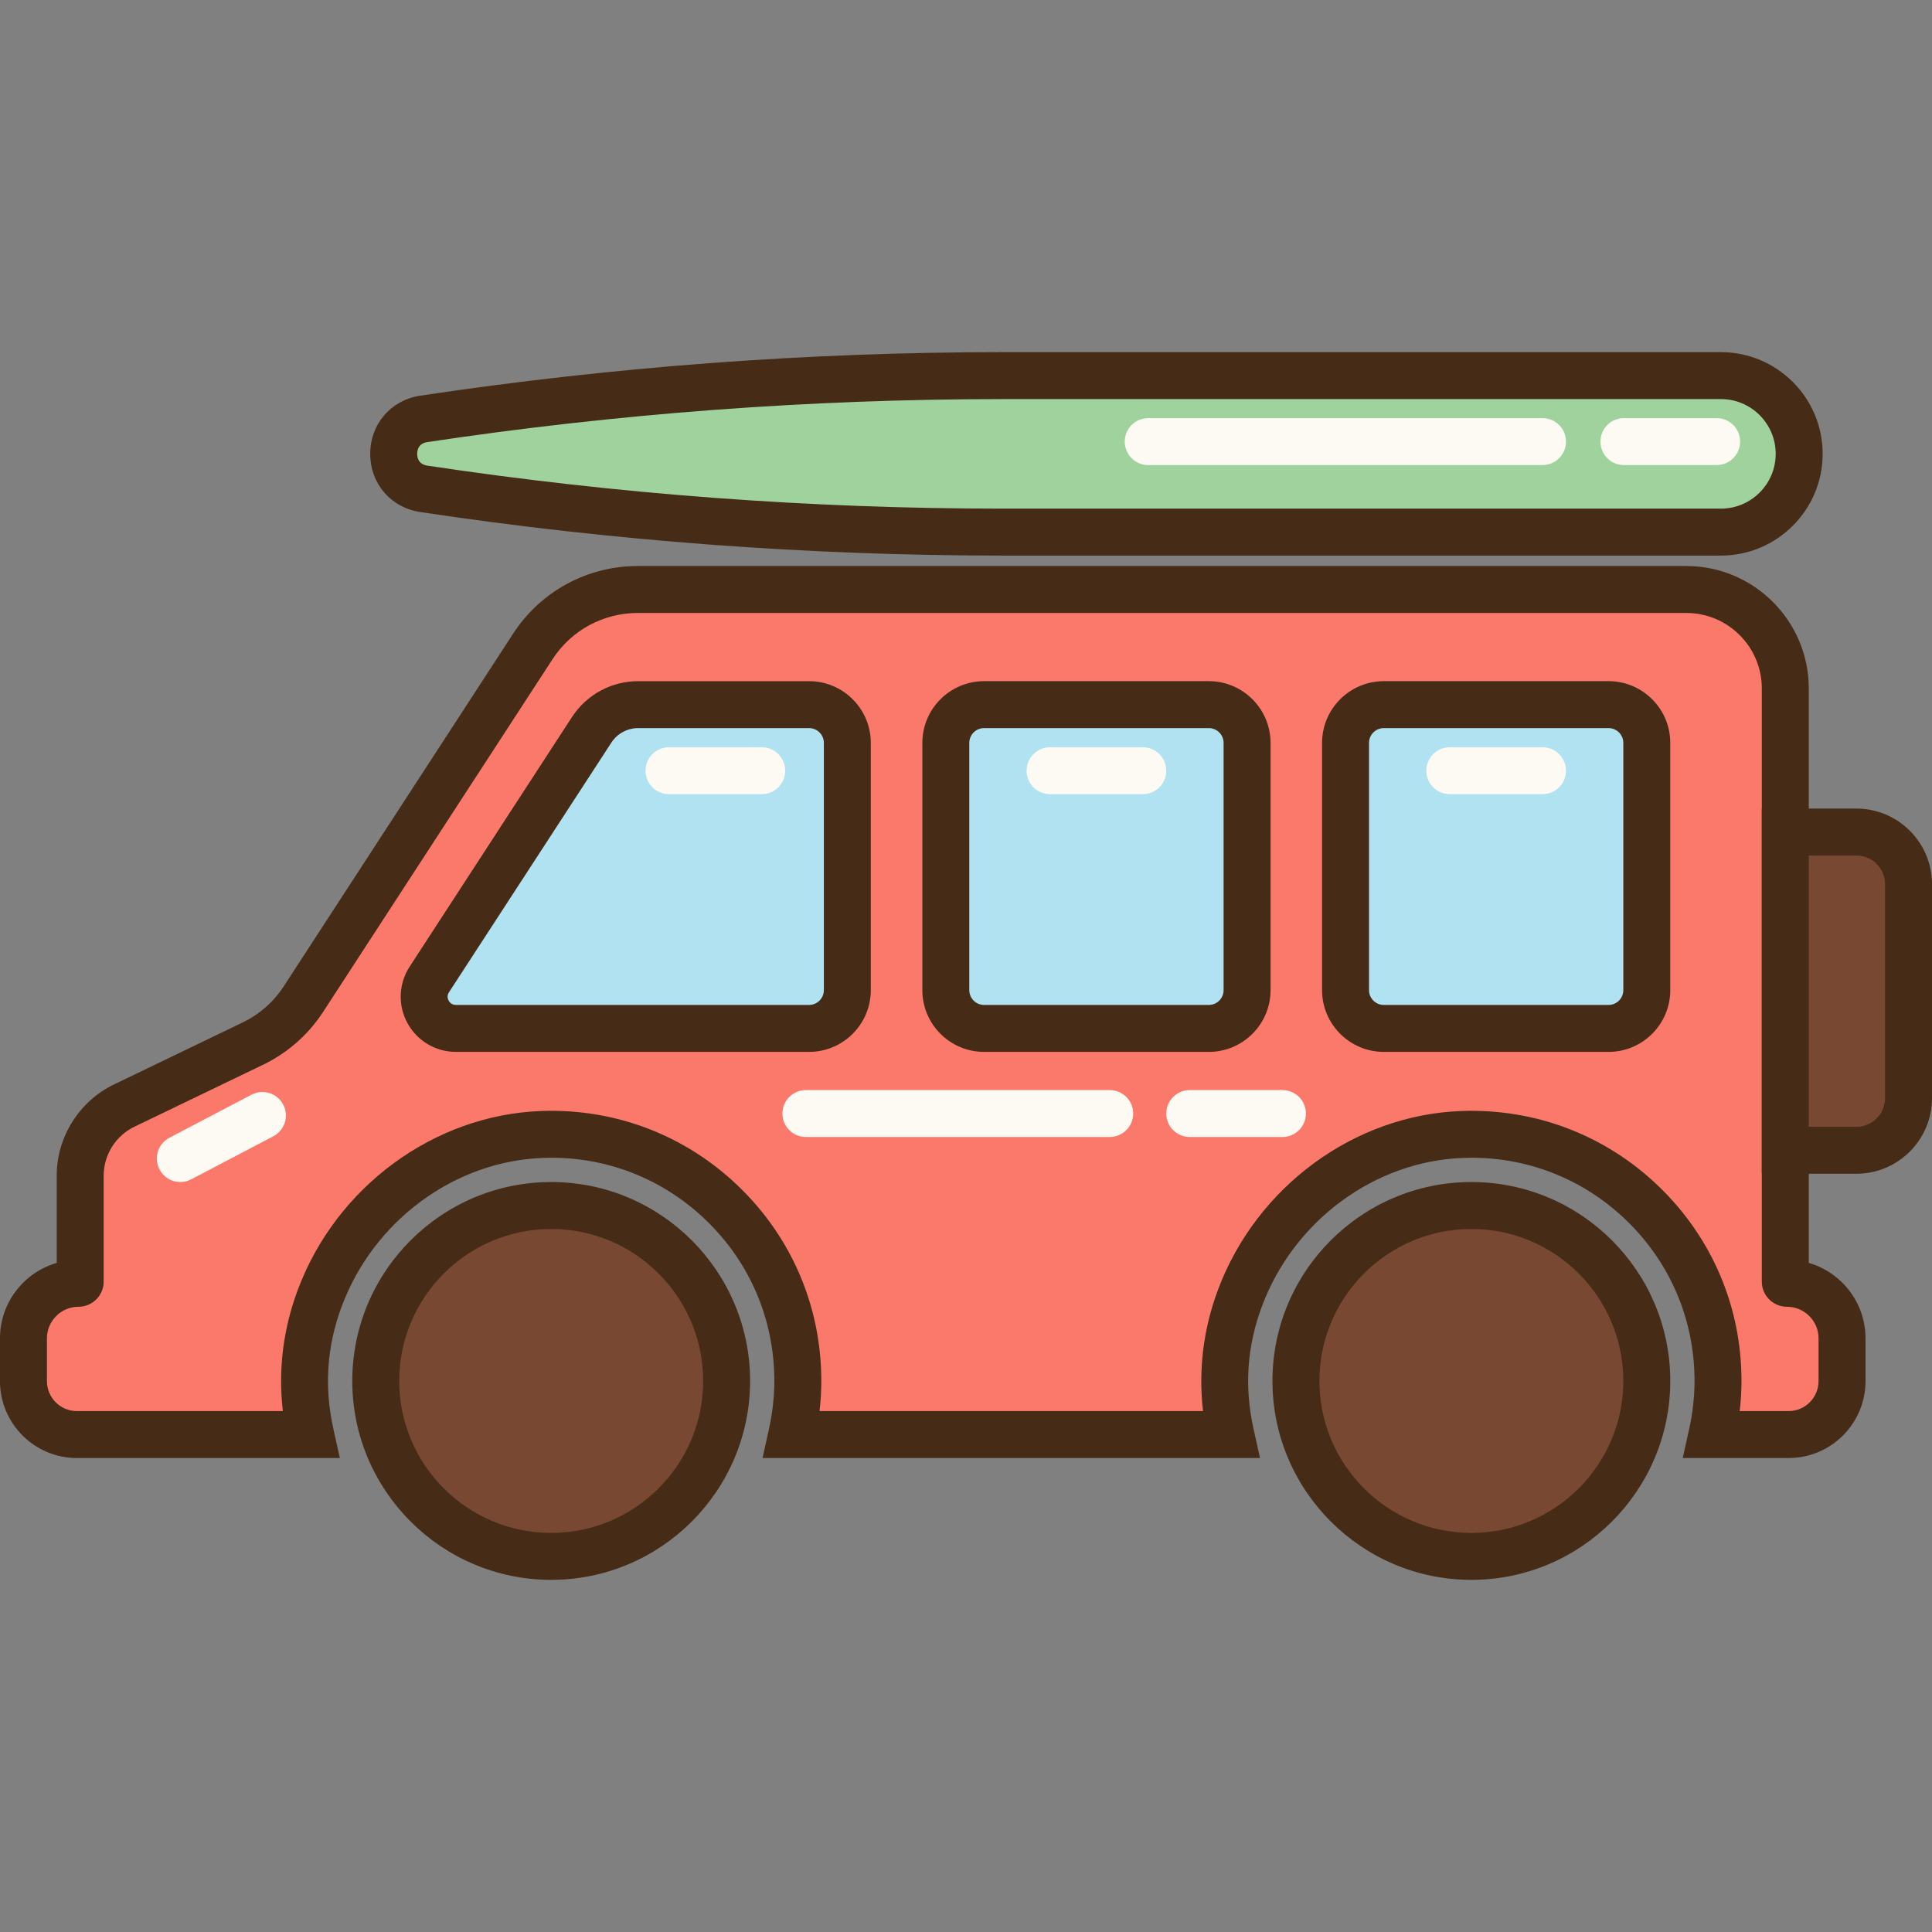 <?xml version="1.0" encoding="utf-8"?>
<!-- Generator: Adobe Illustrator 16.0.0, SVG Export Plug-In . SVG Version: 6.00 Build 0)  -->
<!DOCTYPE svg PUBLIC "-//W3C//DTD SVG 1.1//EN" "http://www.w3.org/Graphics/SVG/1.1/DTD/svg11.dtd">
<svg version="1.1" xmlns="http://www.w3.org/2000/svg" xmlns:xlink="http://www.w3.org/1999/xlink" x="0px" y="0px"
	 width="115.34px" height="115.34px" viewBox="0 0 115.34 115.34" enable-background="new 0 0 115.34 115.34" xml:space="preserve">
<rect x="0" y="0" width="115.34" height="115.34" fill="#808080" stroke="none"/>
<g>
	<path display="none" fill="#FFFFFF" d="M115.373,41.639c-0.17-2.514-0.596-4.933-1.597-7.131
		c3.329-4.786,3.668-11.438-1.071-16.558c-3.993-4.314-9.073-4.427-14.427-4.427c-11.899,0-23.799,0-35.697,0
		c-9.32,0-18.616,0.36-27.887,1.359c-6.498,0.7-15.462,0.392-18.847,7.171c-2.866,5.74-0.401,11.521,4.521,14.479
		c0.397,0.336,0.83,0.623,1.3,0.84c-2.742,3.935-5.077,8.304-7.491,12.017c-1.038,1.595-2.032,3.819-3.352,5.263
		c0.02-0.069-0.265,0.07-0.887,0.279c-1.482,0.499-2.973,1.432-4.382,2.111c-3.924,1.891-7.248,4.18-8.797,8.524
		c-0.684,1.919-0.857,3.916-0.889,5.928c-6.872,7.106-3.162,21.857,7.723,22.916c4.721,0.459,9.577,0.229,14.355,0.155
		c3.01,3.558,7.321,6.006,12.145,6.896c0.824,0.275,1.757,0.413,2.813,0.355c1.047,0.057,1.974-0.079,2.793-0.35
		c4.844-0.886,9.174-3.337,12.193-6.922c8.324,0,16.647,0,24.971,0c3.011,3.569,7.33,6.025,12.162,6.917
		c0.825,0.275,1.758,0.413,2.814,0.355c1.048,0.057,1.974-0.079,2.794-0.35c4.84-0.885,9.169-3.334,12.188-6.916
		c5.244-0.002,10.548-0.333,13.812-5.238c2.656-3.993,3.035-9.624,1.142-14.106c0.797-0.557,1.552-1.233,2.253-2.07
		c2.742-3.275,2.813-7.153,2.813-11.178C122.841,54.554,123.493,44.446,115.373,41.639z"/>
	<g>
		<g>
			<g>
				<circle fill="#794833" cx="32.906" cy="82.442" r="10.474"/>
				<path fill="#462B17" d="M32.906,94.317c-6.548,0-11.875-5.327-11.875-11.875c0-6.548,5.327-11.875,11.875-11.875
					c6.548,0,11.875,5.327,11.875,11.875C44.782,88.99,39.454,94.317,32.906,94.317z M32.906,73.37
					c-5.002,0-9.073,4.069-9.073,9.072s4.07,9.073,9.073,9.073s9.072-4.07,9.072-9.073S37.909,73.37,32.906,73.37z"/>
			</g>
			<g>
				<g>
					<path fill="#FB796B" d="M106.684,76.612c-0.055,0-0.101-0.039-0.101-0.094c0-1.652,0-24.396,0-35.418
						c0-3.265-2.647-5.907-5.912-5.907H38.073c-2.527,0-4.883,1.278-6.261,3.396L18.115,59.646
						c-0.745,1.145-1.789,2.063-3.019,2.656l-7.68,3.7c-1.607,0.774-2.628,2.4-2.628,4.184v6.327c0,0.055-0.046,0.099-0.101,0.099
						C2.871,76.613,1.4,78.085,1.4,79.9v2.553c0,1.762,1.428,3.19,3.189,3.19h0.197h13.754c-0.56-2.522-0.529-5.265,0.55-8.154
						c2.083-5.578,7.312-9.543,13.263-9.761c8.383-0.306,15.275,6.399,15.275,14.714c0,1.101-0.13,2.169-0.359,3.201h26.205
						c-0.56-2.522-0.529-5.265,0.55-8.154c2.084-5.578,7.313-9.543,13.264-9.761c8.383-0.306,15.275,6.399,15.275,14.714
						c0,1.101-0.131,2.169-0.359,3.201h4.378h0.197c1.761,0,3.189-1.428,3.189-3.19V79.9
						C109.97,78.085,108.499,76.613,106.684,76.612z"/>
					<path fill="#462B17" d="M106.779,87.044h-6.32l0.377-1.705c0.218-0.975,0.327-1.95,0.327-2.898c0-3.65-1.448-7.057-4.076-9.592
						c-2.629-2.534-6.096-3.861-9.747-3.721c-5.272,0.192-10.096,3.749-12.001,8.851c-0.899,2.406-1.062,4.814-0.496,7.36
						l0.38,1.705H45.524l0.377-1.705c0.217-0.975,0.327-1.95,0.327-2.898c0-3.651-1.448-7.057-4.076-9.592
						c-2.628-2.534-6.101-3.861-9.746-3.721c-5.273,0.192-10.096,3.749-12.001,8.851c-0.898,2.405-1.061,4.812-0.495,7.36
						l0.379,1.705H4.59c-2.532,0-4.591-2.06-4.591-4.591V79.9c0-2.133,1.433-3.939,3.387-4.505v-5.209
						c0-2.307,1.343-4.444,3.421-5.446l7.68-3.7c1-0.481,1.849-1.228,2.453-2.158l13.697-21.057
						c1.644-2.526,4.424-4.034,7.437-4.034h62.597c4.032,0,7.313,3.278,7.313,7.309v34.295c1.953,0.566,3.387,2.372,3.387,4.505
						v2.554C111.371,84.985,109.312,87.044,106.779,87.044z M103.861,84.242h2.918c0.986,0,1.788-0.802,1.788-1.788V79.9
						c0-1.04-0.846-1.886-1.885-1.887c-0.828,0-1.502-0.671-1.502-1.495V41.1c0-2.484-2.022-4.506-4.51-4.506H38.074
						c-2.061,0-3.962,1.031-5.087,2.759L19.29,60.41c-0.884,1.359-2.124,2.451-3.585,3.155l-7.681,3.7
						c-1.115,0.537-1.835,1.684-1.835,2.921v6.327c0,0.827-0.674,1.5-1.503,1.5C3.647,78.014,2.802,78.86,2.802,79.9v2.554
						c0,0.986,0.802,1.788,1.788,1.788h12.296c-0.283-2.466,0.016-4.896,0.894-7.244c2.296-6.149,8.134-10.438,14.525-10.671
						c4.417-0.161,8.614,1.438,11.793,4.504c3.182,3.068,4.934,7.191,4.934,11.61c0,0.594-0.036,1.196-0.105,1.8h22.893
						c-0.282-2.465,0.017-4.895,0.894-7.243c2.297-6.149,8.135-10.438,14.524-10.671c4.421-0.161,8.614,1.438,11.795,4.505
						c3.181,3.068,4.934,7.191,4.934,11.609C103.966,83.036,103.931,83.637,103.861,84.242z"/>
				</g>
				<g>
					<circle fill="#794833" cx="87.84" cy="82.442" r="10.474"/>
					<path fill="#462B17" d="M87.84,94.317c-6.547,0-11.875-5.327-11.875-11.875c0-6.548,5.328-11.875,11.875-11.875
						c6.548,0,11.875,5.327,11.875,11.875C99.715,88.99,94.388,94.317,87.84,94.317z M87.84,73.37c-5.003,0-9.071,4.069-9.071,9.072
						s4.068,9.073,9.071,9.073s9.072-4.07,9.072-9.073S92.843,73.37,87.84,73.37z"/>
				</g>
			</g>
			<g>
				<path fill="#B0E2F1" d="M25.63,58.472l9.69-14.897c0.612-0.94,1.658-1.508,2.779-1.508h10.202c1.261,0,2.284,1.022,2.284,2.284
					v14.762c0,1.261-1.022,2.284-2.284,2.284H27.216C25.714,61.396,24.811,59.73,25.63,58.472z"/>
				<path fill="#462B17" d="M48.301,62.798H27.217c-1.21,0-2.319-0.661-2.896-1.724c-0.577-1.062-0.524-2.353,0.135-3.366
					l9.689-14.897c0.875-1.343,2.353-2.145,3.955-2.145h10.202c2.032,0,3.685,1.653,3.685,3.685v14.762
					C51.986,61.145,50.333,62.798,48.301,62.798z M38.1,43.468c-0.65,0-1.25,0.326-1.605,0.871l-9.69,14.897
					c-0.139,0.213-0.072,0.406-0.02,0.501c0.052,0.096,0.178,0.257,0.433,0.257h21.084c0.486,0,0.882-0.396,0.882-0.883V44.35
					c0-0.486-0.396-0.882-0.882-0.882H38.1z"/>
			</g>
			<g>
				<path fill="#B0E2F1" d="M72.166,61.396H58.749c-1.262,0-2.284-1.022-2.284-2.284V44.351c0-1.262,1.022-2.284,2.284-2.284h13.417
					c1.261,0,2.283,1.022,2.283,2.284v14.762C74.449,60.374,73.427,61.396,72.166,61.396z"/>
				<path fill="#462B17" d="M72.166,62.798H58.749c-2.032,0-3.685-1.653-3.685-3.686V44.35c0-2.032,1.653-3.685,3.685-3.685h13.417
					c2.032,0,3.686,1.653,3.686,3.685v14.762C75.852,61.145,74.198,62.798,72.166,62.798z M58.749,43.468
					c-0.486,0-0.882,0.396-0.882,0.882v14.762c0,0.487,0.396,0.883,0.882,0.883h13.417c0.486,0,0.883-0.396,0.883-0.883V44.35
					c0-0.486-0.396-0.882-0.883-0.882H58.749z"/>
			</g>
			<g>
				<path fill="#B0E2F1" d="M96.03,61.396H82.613c-1.262,0-2.284-1.022-2.284-2.284V44.351c0-1.262,1.022-2.284,2.284-2.284H96.03
					c1.261,0,2.283,1.022,2.283,2.284v14.762C98.313,60.374,97.291,61.396,96.03,61.396z"/>
				<path fill="#462B17" d="M96.03,62.798H82.613c-2.032,0-3.686-1.653-3.686-3.686V44.35c0-2.032,1.653-3.685,3.686-3.685H96.03
					c2.031,0,3.685,1.653,3.685,3.685v14.762C99.715,61.145,98.062,62.798,96.03,62.798z M82.613,43.468
					c-0.486,0-0.883,0.396-0.883,0.882v14.762c0,0.487,0.396,0.883,0.883,0.883H96.03c0.486,0,0.882-0.396,0.882-0.883V44.35
					c0-0.486-0.396-0.882-0.882-0.882H82.613z"/>
			</g>
			<g>
				<path fill="#794833" d="M110.825,49.674h-4.242V68.67h4.242c1.721,0,3.115-1.395,3.115-3.114V52.788
					C113.94,51.068,112.546,49.674,110.825,49.674z"/>
				<path fill="#462B17" d="M110.826,70.072h-5.646v-21.8h5.646c2.489,0,4.515,2.026,4.515,4.516v12.768
					C115.341,68.046,113.315,70.072,110.826,70.072z M107.984,67.27h2.842c0.944,0,1.712-0.769,1.712-1.713V52.788
					c0-0.945-0.768-1.713-1.712-1.713h-2.842V67.27z"/>
			</g>
			<g>
				<path fill="#A0D29D" d="M102.739,31.767H59.848c-11.563,0-23.111-0.863-34.545-2.583l0,0c-2.397-0.36-2.397-3.816,0-4.177l0,0
					c11.435-1.719,22.982-2.583,34.545-2.583h42.892c2.579,0,4.671,2.092,4.671,4.671l0,0
					C107.41,29.676,105.318,31.767,102.739,31.767z"/>
				<path fill="#462B17" d="M102.738,33.168H59.848c-11.594,0-23.287-0.874-34.753-2.598c-1.762-0.265-2.992-1.694-2.992-3.475
					s1.229-3.209,2.992-3.474c11.464-1.724,23.157-2.598,34.753-2.598h42.891c3.349,0,6.073,2.724,6.073,6.073
					C108.812,30.444,106.087,33.168,102.738,33.168z M59.848,23.826c-11.458,0-23.01,0.863-34.337,2.567
					c-0.527,0.079-0.605,0.474-0.605,0.702s0.078,0.624,0.605,0.703c11.329,1.704,22.881,2.567,34.336,2.567h42.891
					c1.804,0,3.271-1.467,3.271-3.27c0-1.803-1.467-3.27-3.271-3.27H59.848z"/>
			</g>
		</g>
		<path fill="#FDFAF3" d="M95.546,26.363L95.546,26.363c0-0.774,0.628-1.401,1.401-1.401h5.535c0.774,0,1.402,0.627,1.402,1.401l0,0
			c0,0.774-0.628,1.401-1.402,1.401h-5.535C96.174,27.765,95.546,27.137,95.546,26.363z"/>
		<path fill="#FDFAF3" d="M61.288,46.012L61.288,46.012c0-0.774,0.628-1.401,1.401-1.401h5.536c0.773,0,1.401,0.627,1.401,1.401l0,0
			c0,0.774-0.628,1.401-1.401,1.401h-5.536C61.916,47.414,61.288,46.786,61.288,46.012z"/>
		<path fill="#FDFAF3" d="M69.627,66.478L69.627,66.478c0-0.774,0.627-1.401,1.401-1.401h5.535c0.774,0,1.401,0.627,1.401,1.401l0,0
			c0,0.774-0.627,1.401-1.401,1.401h-5.535C70.254,67.879,69.627,67.252,69.627,66.478z"/>
		<path fill="#FDFAF3" d="M46.71,66.478L46.71,66.478c0-0.774,0.627-1.401,1.401-1.401h18.14c0.774,0,1.401,0.627,1.401,1.401l0,0
			c0,0.774-0.627,1.401-1.401,1.401h-18.14C47.337,67.879,46.71,67.252,46.71,66.478z"/>
		<path fill="#FDFAF3" d="M85.152,46.012L85.152,46.012c0-0.774,0.627-1.401,1.401-1.401h5.535c0.774,0,1.401,0.627,1.401,1.401l0,0
			c0,0.774-0.627,1.401-1.401,1.401h-5.535C85.779,47.414,85.152,46.786,85.152,46.012z"/>
		<path fill="#FDFAF3" d="M38.538,46.012L38.538,46.012c0-0.774,0.627-1.401,1.401-1.401h5.536c0.774,0,1.401,0.627,1.401,1.401l0,0
			c0,0.774-0.627,1.401-1.401,1.401h-5.536C39.166,47.414,38.538,46.786,38.538,46.012z"/>
		<path fill="#FDFAF3" d="M9.523,69.816L9.523,69.816c-0.359-0.686-0.095-1.532,0.59-1.892l4.902-2.571
			c0.686-0.359,1.533-0.095,1.892,0.59l0,0c0.359,0.686,0.095,1.533-0.59,1.892l-4.902,2.571
			C10.729,70.766,9.883,70.501,9.523,69.816z"/>
		<path fill="#FDFAF3" d="M67.147,26.363L67.147,26.363c0-0.774,0.627-1.401,1.401-1.401h23.54c0.774,0,1.401,0.627,1.401,1.401l0,0
			c0,0.774-0.627,1.401-1.401,1.401h-23.54C67.774,27.765,67.147,27.137,67.147,26.363z"/>
	</g>
</g>
</svg>
